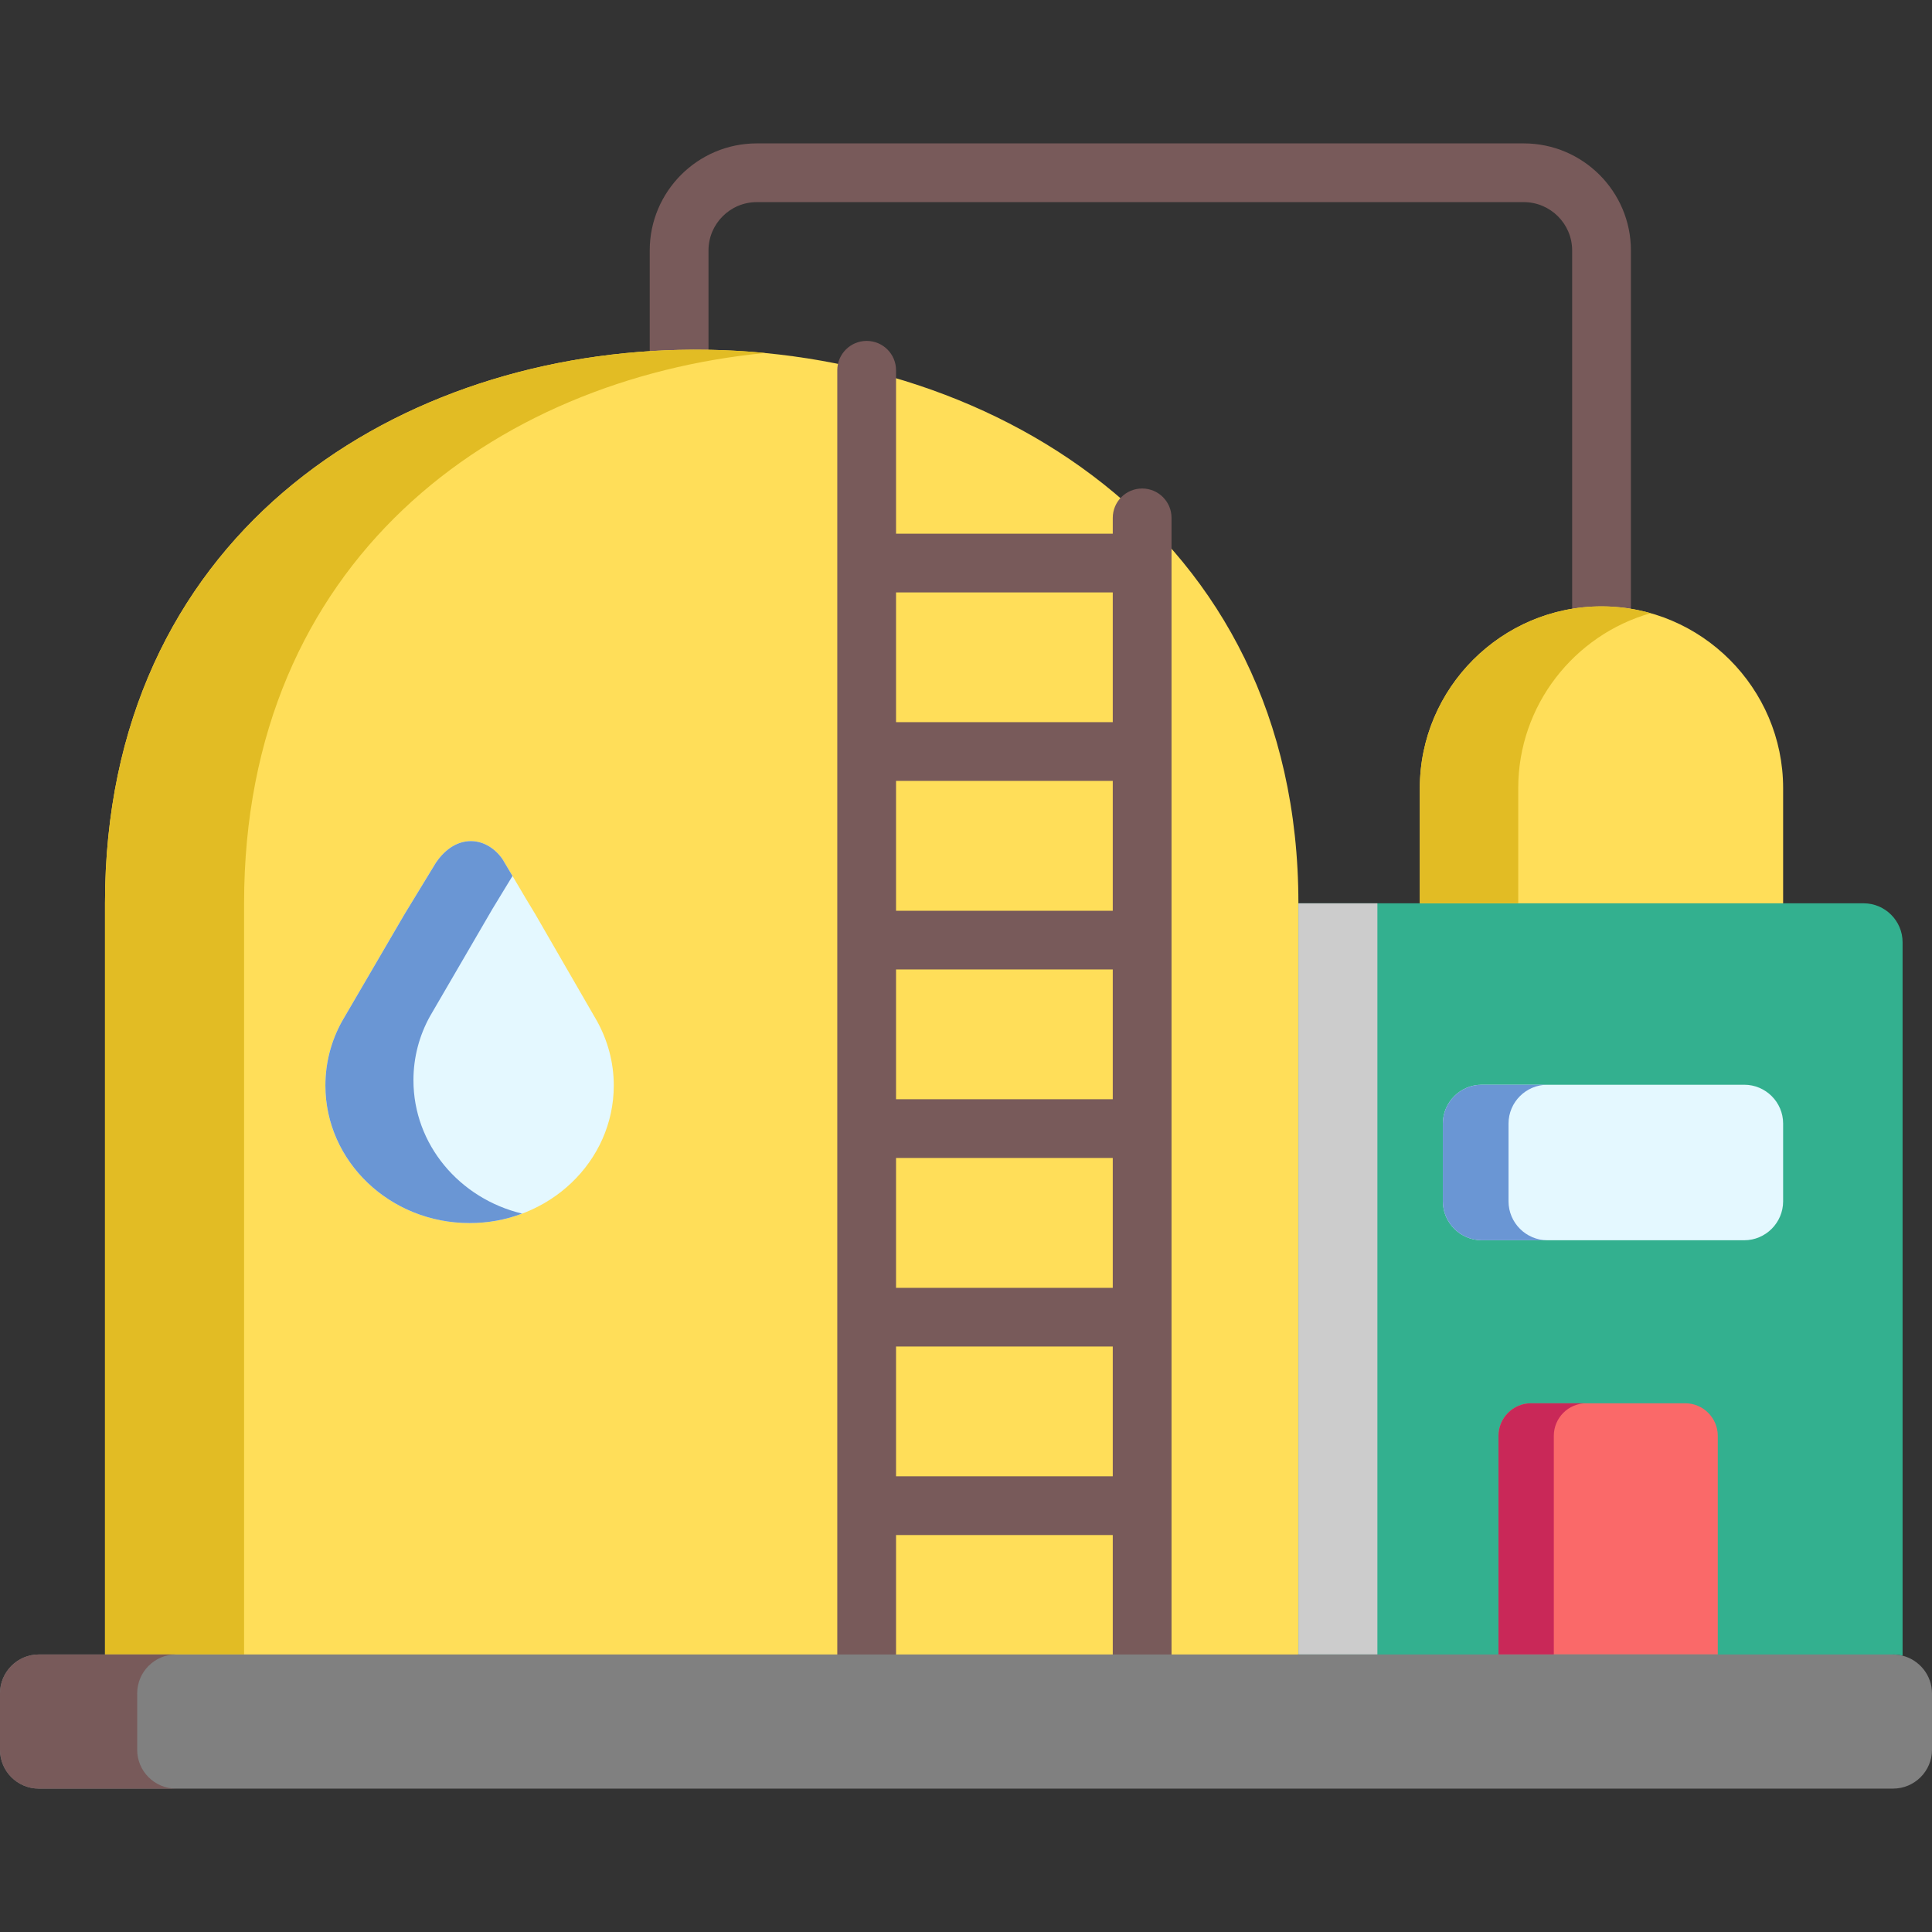 <?xml version="1.0"?>
<svg xmlns="http://www.w3.org/2000/svg" height="512px" viewBox="0 -38 512.001 512" width="512px" class=""><rect x="0" y="-38" width="512.001" height="512" fill="#333333" stroke="none"/><g><link xmlns="" type="text/css" id="dark-mode" rel="stylesheet"/><style xmlns="" type="text/css" id="dark-mode-custom-style"/><path d="m424.426 130.473c-4.305 0-7.789-3.48-7.789-7.777v-94.32c0-7.066-5.758-12.812-12.832-12.812h-203.246c-7.059 0-12.801 5.746-12.801 12.812v26.348c0 4.297-3.484 7.781-7.785 7.781-4.301 0-7.789-3.484-7.789-7.781v-26.348c0-15.645 12.73-28.375 28.375-28.375h203.246c15.664 0 28.406 12.73 28.406 28.375v94.32c0 4.297-3.484 7.777-7.785 7.777zm0 0" fill="#525252" data-original="#525252" class="" data-old_color="#525252" style="fill:#785A5A"/><g fill-rule="evenodd"><path d="m376.27 201.387 47.875 17.934 48.402-17.934v-30.527c0-26.492-21.668-48.164-48.121-48.164-26.488 0-48.156 21.672-48.156 48.164zm0 0" fill="#ffcc73" data-original="#FFCC73" class="" style="fill:#FFDE59" data-old_color="#ffcc73"/><path d="m472.547 201.387h-128.457v199.066l83.371 21.832 74.23-21.832c.848 0 1.695.117 2.512.32v-189.078c0-5.664-4.641-10.309-10.309-10.309zm0 0" fill="#e8e8e8" data-original="#E8E8E8" class="" style="fill:#33B08F" data-old_color="#e8e8e8"/><path d="m344.09 400.453v-199.066c0-98.906-83.109-148.535-164.117-146.664-77.008 1.754-152.145 50.035-152.145 146.664v199.066l146.102 17.773zm0 0" fill="#ffcc73" data-original="#FFCC73" class="" style="fill:#FFDE59" data-old_color="#ffcc73"/><path d="m64.684 201.387c0-90.758 66.258-138.863 138.125-145.848-7.594-.73-15.215-.992-22.836-.816-77.008 1.754-152.145 50.035-152.145 146.664v199.066h36.855zm0 0" fill="#f59556" data-original="#F59556" class="" style="fill:#E2BC24" data-old_color="#f59556"/><path d="m86.234 249.672c0 20.125 17.113 36.453 38.195 36.453 21.113 0 38.227-16.328 38.227-36.453 0-6.137-1.605-11.891-4.383-16.973l-16.41-28.422c-4.145-6.805 0 0-8.703-14.605-4.23-6.047-12.266-7.008-17.668.992l-8.293 13.613-16.586 28.422c-2.805 5.082-4.379 10.836-4.379 16.973zm0 0" fill="#55b8e6" data-original="#55B8E6" class="active-path" style="fill:#E4F8FF" data-old_color="#55b8e6"/><path d="m109.566 248.27c0-6.105 1.578-11.891 4.379-16.941l16.559-28.453 5.312-8.734c-.699-1.195-1.574-2.684-2.656-4.469-4.234-6.047-12.266-7.008-17.668.996l-8.293 13.609-16.586 28.422c-2.805 5.082-4.379 10.836-4.379 16.973 0 20.125 17.113 36.453 38.195 36.453 4.934 0 9.637-.875 13.93-2.512-16.555-3.973-28.793-18.285-28.793-35.344zm0 0" fill="#6a96d4" data-original="#6A96D4" class=""/><path d="m402.348 170.859c0-21.992 14.891-40.629 35.098-46.355-4.145-1.168-8.523-1.809-13.02-1.809-26.488 0-48.156 21.672-48.156 48.164v30.527h26.078zm0 0" fill="#f59556" data-original="#F59556" class="" style="fill:#E2BC24" data-old_color="#f59556"/><path d="m446.617 333.883h-40.883c-4.73 0-8.617 3.883-8.617 8.617v57.953h58.113v-57.953c0-4.734-3.883-8.617-8.613-8.617zm0 0" fill="#fa6969" data-original="#FA6969" class=""/><path d="m411.777 400.453v-57.953c0-4.734 3.855-8.617 8.613-8.617h-14.656c-4.73 0-8.617 3.883-8.617 8.617v57.953zm0 0" fill="#c92858" data-original="#C92858" class=""/><path d="m365.023 400.453v-199.066h-20.934v199.066zm0 0" fill="#ccc" data-original="#CCC" class=""/><path d="m427.461 249.465h-34.781c-5.664 0-10.309 4.617-10.309 10.281v20.625c0 5.664 4.645 10.309 10.309 10.309h69.559c5.668 0 10.309-4.645 10.309-10.309v-20.625c0-5.664-4.641-10.281-10.309-10.281zm0 0" fill="#55b8e6" data-original="#55B8E6" class="active-path" style="fill:#E4F8FF" data-old_color="#55b8e6"/><path d="m399.777 280.371v-20.621c0-5.668 4.641-10.285 10.309-10.285h-17.406c-5.664 0-10.309 4.617-10.309 10.285v20.621c0 5.668 4.645 10.309 10.309 10.309h17.406c-5.664 0-10.309-4.641-10.309-10.309zm0 0" fill="#6a96d4" data-original="#6A96D4" class=""/></g><path d="m302.68 91.457c-4.301 0-7.785 3.484-7.785 7.781v4.195h-57.434v-43.309c0-4.297-3.484-7.781-7.785-7.781-4.305 0-7.789 3.484-7.789 7.781v340.328c0 4.297 3.484 7.781 7.789 7.781 4.301 0 7.785-3.484 7.785-7.781v-31.652h57.434v31.652c0 4.297 3.484 7.781 7.785 7.781 4.301 0 7.789-3.484 7.789-7.781v-301.215c0-4.297-3.488-7.781-7.789-7.781zm-65.219 111.902v-34.414h57.434v34.414zm57.434 15.562v34.387h-57.434v-34.387zm-57.434 49.949h57.434v34.418h-57.434zm57.434-149.875v34.387h-57.434v-34.387zm-57.434 234.242v-34.387h57.434v34.387zm0 0" fill="#525252" data-original="#525252" class="" data-old_color="#525252" style="fill:#785A5A"/><path d="m344.09 400.453h-333.809c-5.668 0-10.281 4.645-10.281 10.312v14.953c0 5.668 4.613 10.281 10.281 10.281h491.41c5.668 0 10.309-4.613 10.309-10.281v-14.957c0-4.789-3.328-8.848-7.797-9.988-.816-.203-1.664-.32-2.512-.32zm0 0" fill="#808080" fill-rule="evenodd" data-original="#808080" class="" style="fill:#808080"/><path d="m36.355 410.762c0-5.668 4.617-10.312 10.281-10.312h-36.355c-5.668 0-10.281 4.645-10.281 10.312v14.957c0 5.668 4.613 10.281 10.281 10.281h36.355c-5.664 0-10.281-4.613-10.281-10.281zm0 0" fill="#525252" fill-rule="evenodd" data-original="#525252" class="" data-old_color="#525252" style="fill:#785A5A"/></g> </svg>
